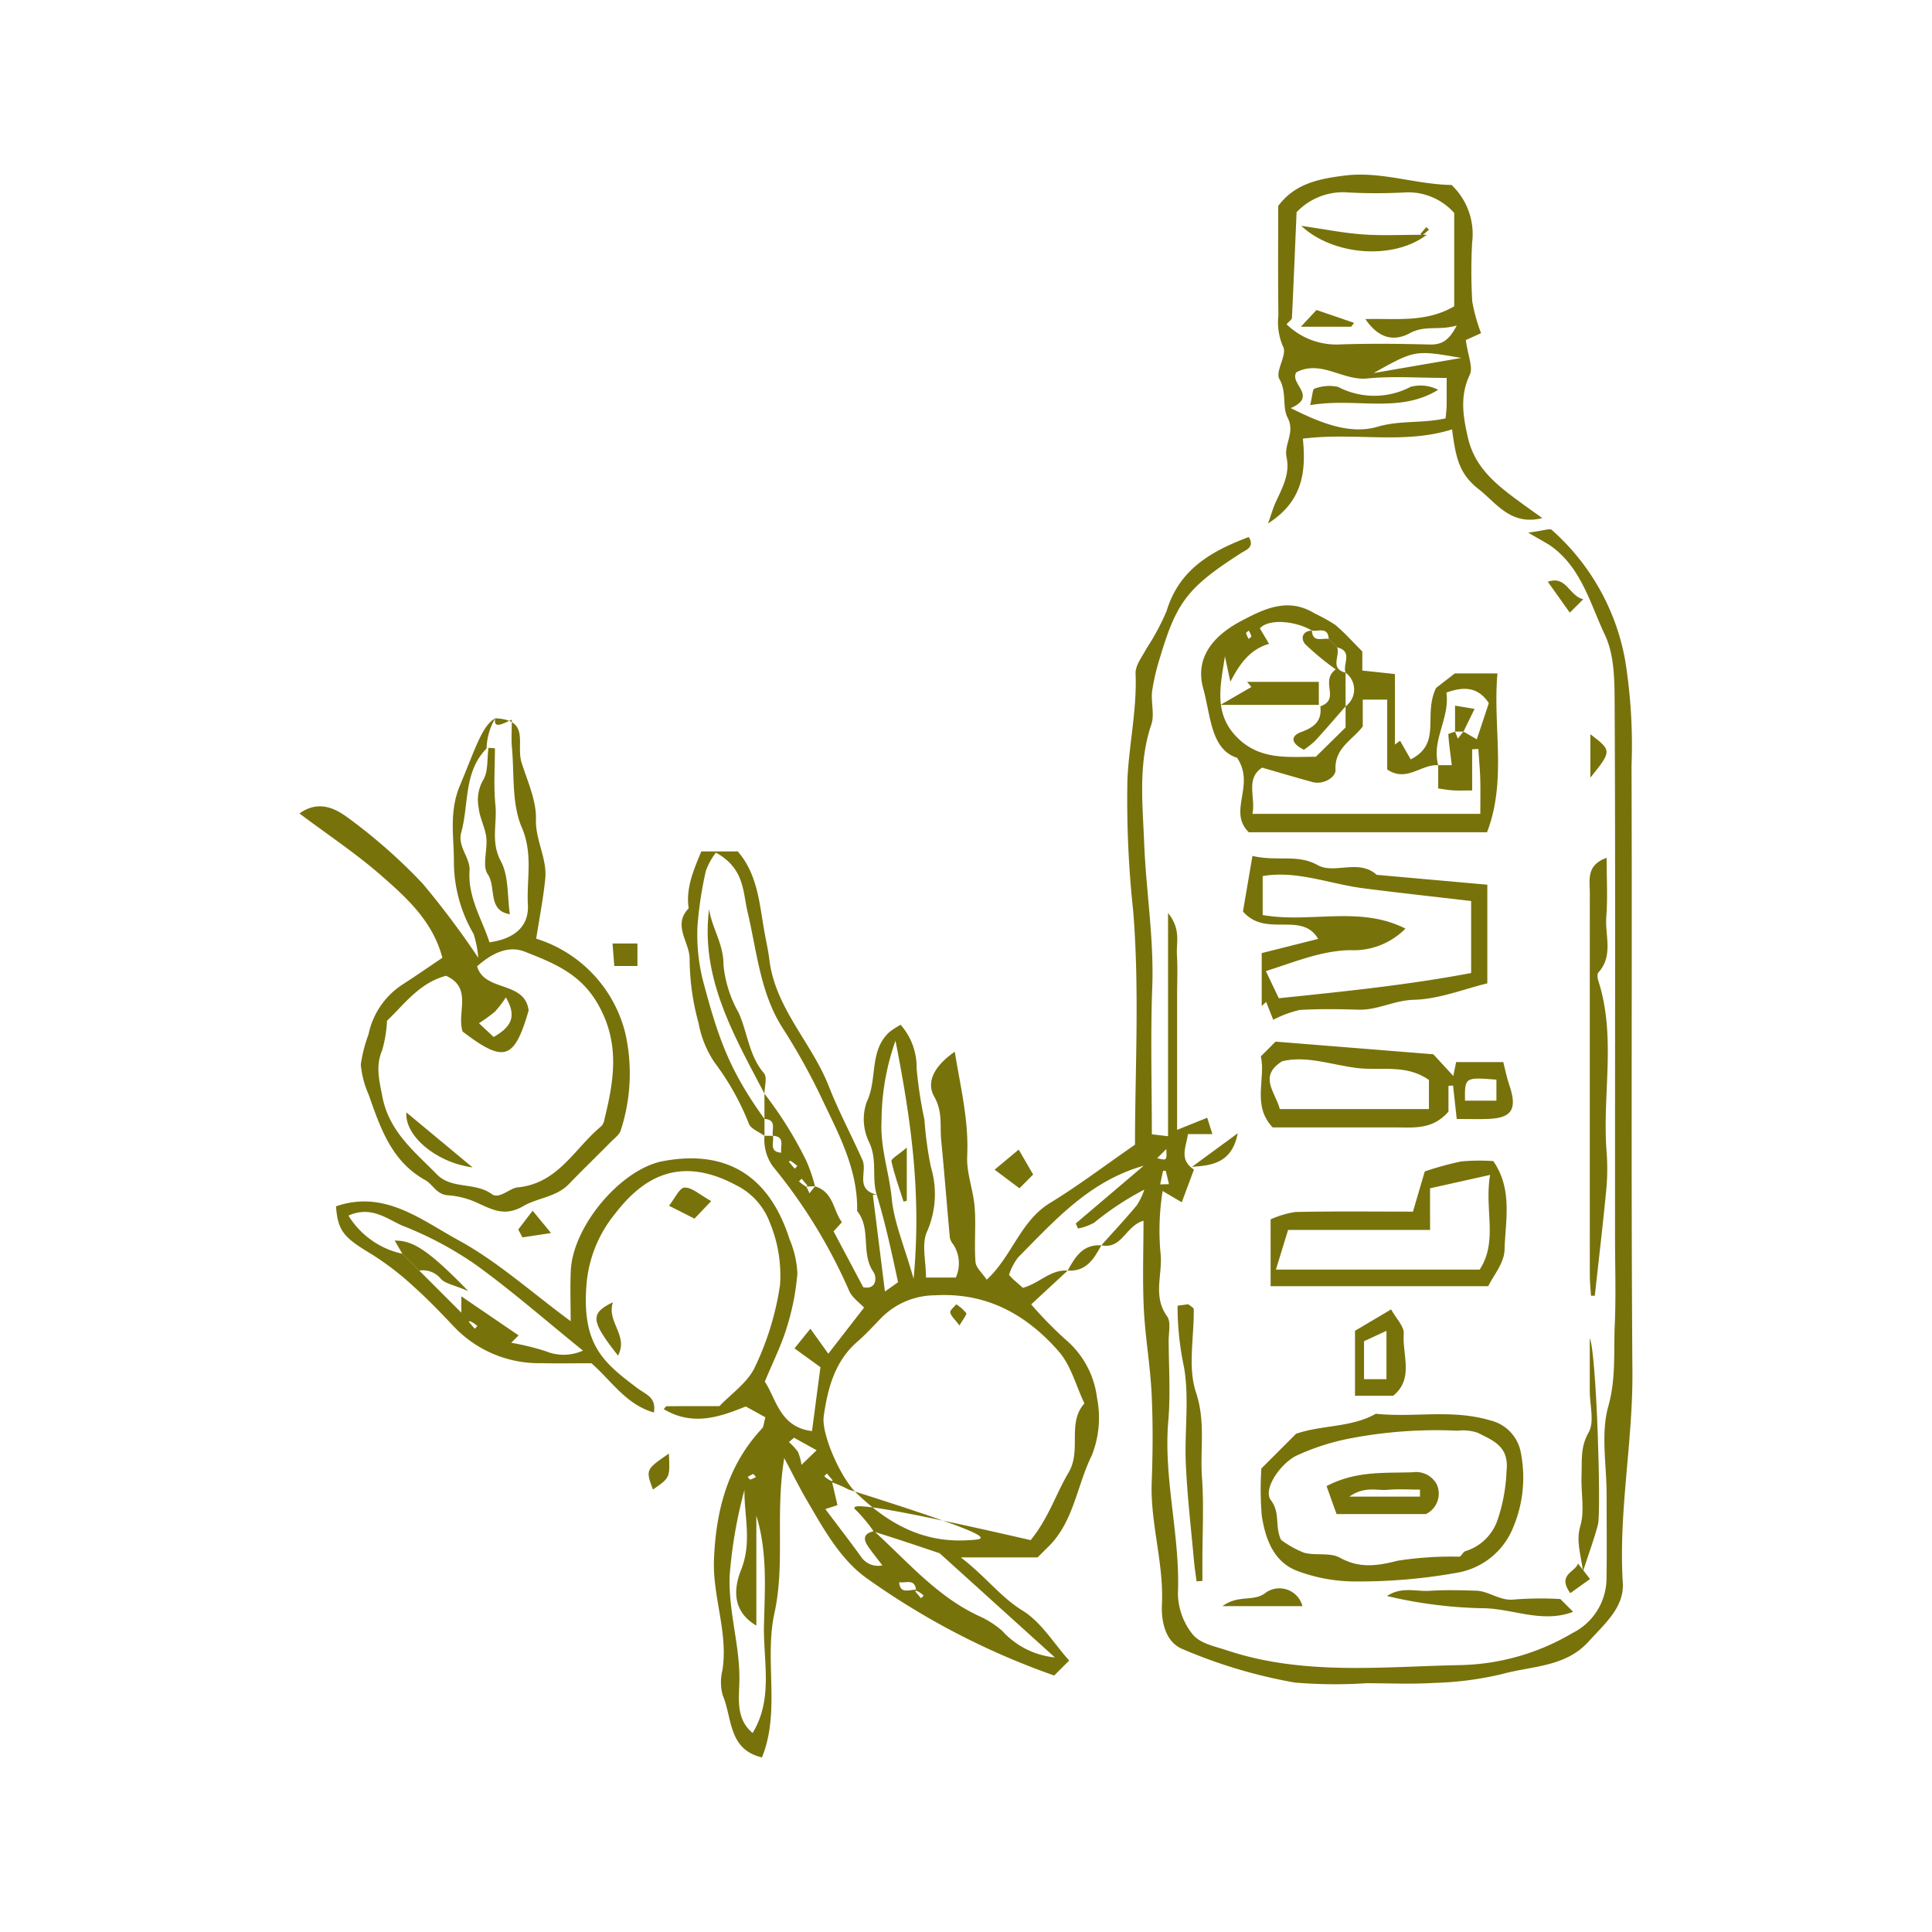 <svg id="圖層_1" data-name="圖層 1" xmlns="http://www.w3.org/2000/svg" viewBox="0 0 166 166">
  <defs>
    <style>
      .cls-1 {
        fill: #78720b;
      }
    </style>
  </defs>
  <title>2018-07-29-YOLO-關於我們-精稿</title>
  <g>
    <path class="cls-1" d="M91.735,109.17,88.6,112.075a34.022,34.022,0,0,0,2.947,3.014,7.8,7.8,0,0,1,2.711,5.024,8.747,8.747,0,0,1-.453,4.947c-1.287,2.6-1.546,5.71-3.753,7.859-.26.252-.512.511-.9.894h-6.6c2.167,1.664,3.384,3.382,5.312,4.574,1.606.992,2.689,2.828,4,4.289l-1.287,1.286a64.443,64.443,0,0,1-16.008-8.287c-2.357-1.637-3.805-4.313-5.27-6.813-.59-1.006-1.105-2.055-1.916-3.577-.791,4.826.09,9.055-.841,13.309-.888,4.057.536,8.471-1.076,12.406-2.91-.686-2.538-3.388-3.369-5.341a4.208,4.208,0,0,1-.025-2.15c.507-3.223-.846-6.294-.727-9.471.16-4.2,1.15-8.125,4.138-11.309.136-.146.131-.423.28-.953l-1.686-.931c-1.986.79-4.462,1.793-7.049.227.085-.085.17-.244.256-.245,1.437-.015,2.875-.011,4.533-.011,1-1.056,2.429-2.021,3.051-3.363a24.633,24.633,0,0,0,2.151-7.036,11.8,11.8,0,0,0-.875-5.372,5.858,5.858,0,0,0-2.874-3.2c-5.009-2.694-8.169-.509-10.451,2.48a10.965,10.965,0,0,0-2.413,5.893c-.461,5.3,1.4,6.821,4.337,9.039.752.568,1.66.779,1.44,2.108-2.427-.7-3.667-2.763-5.371-4.233-1.44,0-2.888.028-4.334-.006a10.059,10.059,0,0,1-7.411-3.073c-1.162-1.224-2.331-2.449-3.59-3.57a24.309,24.309,0,0,0-3.568-2.732c-2.376-1.425-2.884-1.986-3.039-4.1,4.152-1.451,7.332,1.171,10.505,2.9,3.377,1.843,6.31,4.5,9.657,6.966,0-1.494-.052-2.912.01-4.324.167-3.843,4.31-8.745,7.916-9.425,5.441-1.026,9.142,1.242,10.877,6.7a8.476,8.476,0,0,1,.677,2.949,21.111,21.111,0,0,1-.919,4.668c-.449,1.484-1.16,2.889-1.88,4.628.978,1.443,1.272,3.915,4.055,4.246.243-1.841.466-3.527.726-5.49-.473-.341-1.253-.906-2.232-1.614l1.368-1.689c.54.755,1.016,1.418,1.539,2.147.977-1.261,2.02-2.605,3.072-3.961-.383-.424-1.051-.871-1.3-1.487A45.454,45.454,0,0,0,66.4,100.212a3.93,3.93,0,0,1-.713-2.62h.724c.109.548-.359,1.386.723,1.448a7.017,7.017,0,0,0,.757.685,1.49,1.49,0,0,0-.109.1l.5.591c.076-.077.152-.152.227-.229a4.029,4.029,0,0,0-.623-.466,6.914,6.914,0,0,1-.757-.685c-.109-.549.36-1.386-.723-1.448-.109-.548.359-1.385-.724-1.447v-2.17a33.279,33.279,0,0,1,3.6,5.776,13.419,13.419,0,0,1,.743,2.183,5.389,5.389,0,0,0-.756.037c.014-.009.061-.056.108-.1l-.5-.592-.229.228a4,4,0,0,0,.625.466,2.906,2.906,0,0,1,.271.563l.485-.6c1.6.484,1.552,2.082,2.309,3.078l-.715.789c.865,1.63,1.7,3.2,2.547,4.8,1.169.241,1.179-.871.872-1.317-1.108-1.61-.153-3.707-1.395-5.225.077-3.657-1.669-6.766-3.15-9.908A54.686,54.686,0,0,0,67.2,88.261c-1.89-2.982-2.177-6.58-2.981-9.969-.4-1.677-.246-3.676-2.707-5.033a5.962,5.962,0,0,0-.863,1.562,32.76,32.76,0,0,0-.721,4.761,16.108,16.108,0,0,0,.6,5.15c1.254,4.676,2.237,7.351,5.158,11.413q0,.725,0,1.447c-.46-.339-1.158-.583-1.339-1.034a22.379,22.379,0,0,0-2.957-5.276,8.937,8.937,0,0,1-1.366-3.374,20.907,20.907,0,0,1-.769-5.413c.064-1.5-1.53-2.966-.082-4.448-.254-1.657.363-3.175,1.085-4.892h3.132c1.722,1.984,1.861,4.519,2.3,6.955.14.782.319,1.559.415,2.348.511,4.178,3.634,7.126,5.1,10.858.849,2.168,1.956,4.231,2.9,6.361.437.992-.672,2.5,1.22,2.97.039,0-.143.012-.327.023.356,2.851.712,5.7,1.036,8.3l1.128-.8c-.538-2.508-1.076-5.023-1.837-7.528-.448-1.48.086-2.979-.656-4.515a4.493,4.493,0,0,1-.2-3.448c.957-1.953.169-4.444,2-6.045a7.57,7.57,0,0,1,.912-.583A5.494,5.494,0,0,1,78.757,91.8a36.328,36.328,0,0,0,.672,4.4,30.118,30.118,0,0,0,.56,4.087,8.039,8.039,0,0,1-.336,5.532c-.491,1.065-.089,2.541-.089,3.951h2.56a2.977,2.977,0,0,0-.212-2.84,1.321,1.321,0,0,1-.3-.595c-.257-2.792-.471-5.587-.745-8.376-.121-1.245.146-2.421-.6-3.743-.827-1.465.371-2.887,1.768-3.851.474,2.968,1.217,5.888,1.066,8.964-.07,1.453.529,2.924.643,4.4.122,1.558-.047,3.138.072,4.7.038.5.59.96.964,1.523,2.167-1.99,2.877-5.031,5.453-6.6,2.409-1.469,4.667-3.187,7.287-5,0-6.4.4-13.286-.157-20.094a89.049,89.049,0,0,1-.493-11.281c.138-3.03.827-6.03.7-9.107-.028-.7.563-1.434.923-2.125a20.209,20.209,0,0,0,1.744-3.251c1.085-3.586,3.852-5.144,7.052-6.351.566.863-.282,1.139-.595,1.34-4.573,2.932-5.579,4.166-7,8.932a18.644,18.644,0,0,0-.7,2.955c-.12.95.223,2.009-.069,2.875-1.138,3.361-.749,6.812-.616,10.2.161,4.118.849,8.2.694,12.36-.157,4.191-.035,8.393-.035,12.654l1.392.166V78.448c1.128,1.4.7,2.532.762,3.564.074,1.2.017,2.411.017,3.616V97.079l2.587-1.042c.138.437.26.825.444,1.407h-2.1c-.17,1.163-.777,2.2.517,3.043l-1.047,2.814c-.437-.256-.9-.529-1.644-.967a21.3,21.3,0,0,0-.16,5.564c.116,1.721-.675,3.526.543,5.2.348.479.129,1.387.133,2.1.011,2.289.168,4.593-.029,6.866-.435,5.009,1.04,9.893.824,14.89a5.757,5.757,0,0,0,1.222,3.416c.634.836,1.886,1.063,2.983,1.427,6.578,2.19,13.348,1.4,20.026,1.271a19.684,19.684,0,0,0,9.667-2.752,5.28,5.28,0,0,0,2.93-4.7c.035-2.411.007-4.821.007-7.231,0-2.531-.516-5.207.145-7.552.67-2.381.451-4.655.554-6.972.112-2.526.025-5.061.025-7.591V99.033c0-12.775.033-25.549-.033-38.323-.011-2.067.015-4.36-.831-6.143-1.24-2.616-1.984-5.649-4.491-7.541-.449-.34-.968-.586-2.105-1.261,1.381-.177,1.859-.383,2.02-.237a19.572,19.572,0,0,1,6.3,11.143,45.909,45.909,0,0,1,.557,9.127c.063,17.353-.052,34.708.076,52.061.045,6.07-1.206,12.054-.825,18.142.132,2.106-1.578,3.531-2.913,5.017-2.023,2.252-4.939,2.114-7.5,2.829a28.5,28.5,0,0,1-5.833.752c-1.92.121-3.854.026-5.782.026a41.865,41.865,0,0,1-6.138-.055,43.489,43.489,0,0,1-9.643-2.872c-1.616-.646-1.85-2.645-1.792-3.807.178-3.587-1.01-7-.876-10.553.095-2.527.112-5.066-.009-7.59-.117-2.437-.552-4.858-.67-7.3-.121-2.5-.027-5-.027-7.561-1.545.439-1.85,2.487-3.618,2.108,1.02-1.14,2.066-2.258,3.043-3.434a5.976,5.976,0,0,0,.647-1.348,24.907,24.907,0,0,0-4.325,2.853,5.046,5.046,0,0,1-1.371.491l-.2-.431,5.841-4.963c-4.647,1.3-7.645,4.7-10.8,7.883a5.078,5.078,0,0,0-.767,1.476c-.019.04.142.164.367.409l.822.721C89.3,110.268,90.264,109.062,91.735,109.17ZM76.54,135.219l.723.723c.062,1.082.9.614,1.513.648-.047.047-.093.094-.141.141l.5.592.228-.229a2.1,2.1,0,0,0-.657-.428c-.063-1.083-.9-.615-1.448-.724l-.723-.723-.724-.724c-.386-.508-.784-1.007-1.157-1.524-.459-.638-.572-1.187.448-1.415,2.876,2.615,5.407,5.625,9.027,7.3a7.8,7.8,0,0,1,1.988,1.275,7.036,7.036,0,0,0,4.52,2.277l-9.9-8.95c-2.046-.69-3.843-1.294-5.653-1.854a13.233,13.233,0,0,0-1.484-1.8c-.6-.522-.775-1.091,14.955,2.526,1.546-1.9,2.176-3.988,3.254-5.8,1.149-1.931-.153-4.236,1.364-5.948-.719-1.507-1.153-3.264-2.212-4.473-2.761-3.155-6.184-5.075-10.631-4.815a6.534,6.534,0,0,0-4.624,1.955c-.67.692-1.322,1.406-2.047,2.036-1.946,1.693-2.538,4.013-2.881,6.384-.226,1.557,1.462,5.3,2.757,6.566,2.637,2.57,5.629,4.312,9.5,4.109,1.8-.1,3.609-.017-10.117-4.358a9.529,9.529,0,0,0-1.513-.648l.142-.141q-.252-.3-.5-.592l-.228.229a2.074,2.074,0,0,0,.657.428q.24,1.032.479,2.062l-1.042.338c1.044,1.387,2.085,2.733,3.081,4.112a1.75,1.75,0,0,0,1.823.724ZM40.426,113.435l-.141.142.505.591.228-.229a2.114,2.114,0,0,0-.657-.428l-.724-.723v-1.407l4.923,3.358-.633.633a22.038,22.038,0,0,1,2.96.725,4.033,4.033,0,0,0,3.2-.051c-3.248-2.627-6.143-5.168-9.254-7.41a30.526,30.526,0,0,0-6.193-3.3c-1.351-.559-2.7-1.78-4.7-.891a7.223,7.223,0,0,0,4.636,3.279l.724.723.723.724,3.618,3.618A3.49,3.49,0,0,0,40.426,113.435ZM76.942,89.42a20.852,20.852,0,0,0-1.2,6.9c-.119,2.318.667,4.438.879,6.671.2,2.054,1.07,4.044,1.876,6.876C79.2,102.44,78.237,96.038,76.942,89.42Zm-12.979,38.6a39.837,39.837,0,0,0-1.27,7.365c-.116,3.1.9,6.021.835,9.073-.035,1.569-.3,3.235,1.137,4.443,1.8-2.941.9-6.194.977-9.307s.3-6.259-.655-9.363v9.443c-2.3-1.361-1.819-3.511-1.308-4.8C64.619,132.5,63.943,130.3,63.963,128.023Zm4.264-4.489q-.222.186-.442.374a5.042,5.042,0,0,1,.778.842,4.59,4.59,0,0,1,.3,1.115l1.3-1.255Zm31.2-24.018c.832.208.832.208.783-.784Zm.254,2.253.757-.022c-.09-.382-.176-.765-.278-1.143-.005-.015-.222-.008-.228.017C99.84,101,99.763,101.385,99.683,101.769ZM64.705,126.64c-.151.084-.309.17-.466.258.08.079.178.239.238.225a2.309,2.309,0,0,0,.485-.225Z"/>
    <path class="cls-1" d="M42.549,61.715c3.052.142,1.762,2.213,2.265,3.807s1.279,3.255,1.234,4.866c-.051,1.822.976,3.379.8,5.122-.169,1.706-.507,3.4-.778,5.142a11.365,11.365,0,0,1,7.678,8.213,15.758,15.758,0,0,1-.4,8.214c-.1.406-.566.735-.895,1.068-1.184,1.2-2.4,2.371-3.569,3.586-1.09,1.131-2.7,1.184-3.9,1.886-1.563.912-2.584.358-3.864-.216a7.183,7.183,0,0,0-2.583-.7c-1.027-.038-1.319-.928-2.005-1.31-2.9-1.612-3.852-4.489-4.854-7.334a8.246,8.246,0,0,1-.678-2.589,12.2,12.2,0,0,1,.664-2.592,6.712,6.712,0,0,1,2.959-4.312c1.149-.741,2.272-1.521,3.387-2.27-.82-3.125-3.06-5.158-5.289-7.1-2.171-1.894-4.592-3.5-6.99-5.3,1.7-1.222,3.164-.376,4.215.4a47.247,47.247,0,0,1,6.348,5.6,72.709,72.709,0,0,1,4.8,6.4,8.917,8.917,0,0,0-.405-2.057A12.285,12.285,0,0,1,39,74.1c.01-2.173-.44-4.32.52-6.616,1.35-3.23,1.9-5.12,3.029-5.767a5.388,5.388,0,0,0-.741,2.593c-1.99,2.02-1.506,4.785-2.175,7.2-.345,1.246.786,2.169.711,3.317-.147,2.281,1.061,4.129,1.713,6.136,2.114-.289,3.408-1.341,3.3-3.24-.12-2.189.461-4.339-.525-6.632-.877-2.038-.632-4.564-.847-6.876-.063-.675-.01-1.359-.01-2.38C42.993,62.3,42.4,62.581,42.549,61.715ZM33.253,87.7a11.1,11.1,0,0,1-.416,2.537c-.578,1.366-.258,2.541.007,3.943.579,3.06,2.768,4.756,4.7,6.73,1.273,1.3,3.276.634,4.722,1.694.625.459,1.536-.519,2.194-.581,3.523-.33,4.918-3.391,7.219-5.269a1.179,1.179,0,0,0,.26-.606c.832-3.383,1.358-6.6-.626-9.975-1.509-2.57-3.827-3.455-6.21-4.4-1.451-.571-2.854.147-4.11,1.252.63,2.228,4.111,1.215,4.427,3.8-1.232,4.253-2.109,4.524-5.673,1.806-.523-1.641.888-3.74-1.418-4.789C36.029,84.44,34.718,86.32,33.253,87.7Zm10.209-2a9.4,9.4,0,0,1-.942,1.228,13.859,13.859,0,0,1-1.366.989L42.413,89.1C43.853,88.271,44.469,87.4,43.462,85.694Z"/>
    <path class="cls-1" d="M124.764,36.891c-4.125,1.315-8.4.235-12.82.8.273,2.729.054,5.347-2.992,7.284.3-.835.425-1.311.626-1.754.567-1.252,1.283-2.468.966-3.927-.246-1.129.764-2.119.087-3.414-.48-.92-.049-2.184-.708-3.322-.37-.639.689-2.089.33-2.755a5.226,5.226,0,0,1-.411-2.722c-.045-3.127-.017-6.254-.017-9.381,1.431-1.937,3.519-2.343,5.742-2.618,3.1-.384,6.037.76,9.153.812a5.806,5.806,0,0,1,1.766,4.953,45.234,45.234,0,0,0,.011,5.049,15.031,15.031,0,0,0,.757,2.731l-1.309.589c.183,1.361.639,2.349.34,2.981-.867,1.834-.582,3.549-.164,5.39.625,2.752,2.676,4.229,4.738,5.739.464.34.936.669,1.663,1.188-2.711.685-3.952-1.293-5.43-2.448C125.463,40.789,125.1,39.566,124.764,36.891Zm-14.223-9.03a6.148,6.148,0,0,0,4.369,1.74c2.641-.095,5.29-.069,7.933,0,1.037.025,1.661-.346,2.322-1.634-1.548.458-2.694-.059-4.028.659-1.591.857-2.848.218-3.821-1.209,2.572-.079,5.179.337,7.631-1.1v-8.02a5.287,5.287,0,0,0-4.356-1.756,46.376,46.376,0,0,1-4.687,0,5.5,5.5,0,0,0-4.5,1.691c-.134,3.135-.253,6.1-.4,9.072C110.989,27.475,110.731,27.638,110.541,27.861ZM124.3,32.47c-2.511,0-4.689-.169-6.828.048-2.095.212-3.962-1.631-6.085-.533-.633.989,1.884,2.046-.484,3.079,2.573,1.29,5.093,2.3,7.466,1.6,1.961-.572,3.9-.271,5.839-.72.034-.408.082-.748.089-1.091C124.306,34.151,124.3,33.443,124.3,32.47Zm1.264-1.716c-3.994-.688-3.994-.688-7.543,1.3Z"/>
    <path class="cls-1" d="M127.766,71.51H107.3c-1.85-1.813.6-4.022-1.01-6.4-2.266-.721-2.257-3.614-2.908-5.959-.693-2.5.678-4.422,3.238-5.782,2.06-1.094,4.066-2.062,6.362-.649a14.1,14.1,0,0,1,1.753.974c.827.7,1.549,1.514,2.317,2.28,0,.481,0,.961,0,1.64l2.8.3V63.97l.446-.322.91,1.6c2.724-1.383,1.028-3.767,2.182-6.139L125,57.861h3.663C128.251,62.442,129.489,67.048,127.766,71.51ZM114.166,54.9c-.061-1.083-.9-.615-1.447-.723-1.462-.855-3.729-1.027-4.469-.185.244.409.517.869.791,1.328-1.639.469-2.532,1.715-3.325,3.261-.173-.8-.321-1.5-.47-2.19-.357,2.426-1.009,4.827.984,6.9,1.977,2.056,4.424,1.728,6.825,1.732l2.558-2.519V60.69a1.793,1.793,0,0,0,0-2.895c-.275-.712.671-1.831-.723-2.17Q114.527,55.262,114.166,54.9ZM125.02,62.86c.08.2.159.4.238.6.162-.2.324-.4.485-.6l1.144.665c.339-1.019.688-2.068,1.033-3.11-.95-1.463-2.227-1.409-3.641-.912.307,2.216-1.3,4.1-.706,6.247-1.449-.114-2.72,1.5-4.383.363v-6h-2.1v2.3c-.875,1.175-2.442,1.842-2.342,3.75.031.591-1.009,1.3-2,1.028-1.379-.382-2.751-.786-4.306-1.233-1.458.951-.539,2.566-.83,3.971h19.578c0-1.114.022-2.069-.006-3.023-.027-.853-.108-1.7-.165-2.558l-.53.032v3.538c-.711,0-1.175.022-1.634-.007-.438-.028-.872-.11-1.283-.164v-2h1.167c-.125-1.024-.24-1.837-.3-2.653C124.437,63.035,124.819,62.941,125.02,62.86Zm-17.727-8.682c-.081.08-.241.178-.227.237a2.294,2.294,0,0,0,.226.486c.081-.081.24-.178.227-.238A2.264,2.264,0,0,0,107.293,54.178Z"/>
    <path class="cls-1" d="M107.612,73.54c2.149.508,3.851-.189,5.622.8,1.418.789,3.512-.567,5.052.826l9.506.849v8.476c-1.985.48-4.145,1.358-6.325,1.413-1.685.045-3.108.9-4.745.85-1.68-.052-3.367-.076-5.043.021a9.677,9.677,0,0,0-2.282.845c-.152-.386-.38-.96-.608-1.534l-.382.353V81.892l4.85-1.22c-1.413-2.417-4.5-.073-6.459-2.359C107.027,76.966,107.29,75.426,107.612,73.54Zm18.79,3.876c-3.288-.385-6.276-.71-9.256-1.093-2.908-.374-5.736-1.559-8.655-1.05V78.62c4.1.724,8.32-.833,12.266,1.167a6.255,6.255,0,0,1-4.774,1.852c-2.45.055-4.621.971-7.219,1.8l1.113,2.33c5.82-.6,11.173-1.154,16.525-2.166Z"/>
    <path class="cls-1" d="M108.378,126.174l2.98-2.981c2.236-.776,4.731-.518,6.858-1.722,3.258.352,6.516-.42,9.842.575a3.48,3.48,0,0,1,2.612,2.759,11.052,11.052,0,0,1-.817,6.8,6.337,6.337,0,0,1-4.661,3.527,47.7,47.7,0,0,1-8.7.748,14.157,14.157,0,0,1-5.014-.9c-2.045-.764-2.755-2.751-3.064-4.739A27.205,27.205,0,0,1,108.378,126.174Zm1.7,6.139a8.559,8.559,0,0,0,1.972,1.1c1,.266,2.228-.041,3.07.424,1.7.936,3.2.713,4.969.262a29.867,29.867,0,0,1,5.287-.346c.182-.011.314-.4.519-.47a4.225,4.225,0,0,0,2.8-2.759,14.858,14.858,0,0,0,.75-4.163c.229-2.111-1.179-2.591-2.48-3.257a3.916,3.916,0,0,0-1.725-.175,39.139,39.139,0,0,0-9.1.635,20.031,20.031,0,0,0-4.793,1.529c-1.409.741-2.844,2.892-2.154,3.8C110.033,129.986,109.509,131.165,110.074,132.313Z"/>
    <path class="cls-1" d="M127.873,110.511h-18.7V104.77a8.067,8.067,0,0,1,2.131-.634c3.244-.073,6.49-.031,10.1-.031.317-1.082.66-2.251,1.015-3.455a27.147,27.147,0,0,1,3.126-.857,17.272,17.272,0,0,1,2.762-.03c1.688,2.45,1.033,5.116.965,7.634C129.247,108.518,128.3,109.615,127.873,110.511Zm-5-4.832h-12.2l-1.045,3.406h17.506c1.605-2.449.382-5.181.9-8.136L122.87,102.1Z"/>
    <path class="cls-1" d="M123.154,90.587l1.716,1.861c.07-.345.136-.674.242-1.191h4.054c.159.623.281,1.291.5,1.925.721,2.093.276,2.873-1.77,2.957-.84.035-1.682.006-2.732.006-.1-.95-.21-1.913-.316-2.875l-.394.026v2.218c-1.393,1.606-3.068,1.351-4.672,1.353q-5.213.007-10.436,0c-1.8-1.9-.572-4.165-1.013-6.105l1.262-1.262Zm-13.188,4.707h12.809v-2.5c-1.957-1.391-4.136-.775-6.19-1.029-2.173-.268-4.286-1.085-6.414-.586C108.1,92.465,109.577,93.834,109.966,95.294Zm18.607-2.53c-2.721-.213-2.721-.213-2.7,1.808h2.7Z"/>
    <path class="cls-1" d="M136.7,111.333c-.034-.561-.095-1.122-.1-1.683q-.007-16.459,0-32.918c0-1.121-.325-2.4,1.443-3.026,0,1.759.1,3.423-.028,5.071-.125,1.6.63,3.336-.679,4.781-.12.133-.077.488-.007.706,1.545,4.782.353,9.7.7,14.535a19.641,19.641,0,0,1,0,3.254c-.294,3.1-.664,6.187-1,9.279Z"/>
    <path class="cls-1" d="M101.177,112.186l.918-.123c.165.146.471.29.473.438.037,2.394-.53,4.977.191,7.133.84,2.512.344,4.89.517,7.311.17,2.386.036,4.792.036,7.189v1.7l-.5.037c-.076-.591-.171-1.181-.225-1.775-.249-2.776-.578-5.548-.7-8.33-.121-2.752.305-5.568-.146-8.248A25.343,25.343,0,0,1,101.177,112.186Z"/>
    <path class="cls-1" d="M136.019,134.991c-.248-1.618-.6-2.644-.233-3.887.391-1.326.04-2.859.1-4.3.054-1.248-.126-2.449.609-3.723.52-.9.1-2.344.1-3.546v-4.564c.59,1.343.988,14.925.707,16C136.985,132.205,136.537,133.4,136.019,134.991Z"/>
    <path class="cls-1" d="M119.7,119.928h-3.276v-5.587l3.1-1.835c.431.782,1.137,1.464,1.087,2.086C120.47,116.4,121.52,118.462,119.7,119.928Zm-.574-5.582-1.926.892V118.5h1.926Z"/>
    <path class="cls-1" d="M134.066,137.39l1.1,1.1c-2.695,1.026-5.259-.321-7.855-.31a38.626,38.626,0,0,1-8.139-1.049c1.259-.834,2.515-.368,3.677-.446,1.32-.088,2.651-.051,3.976-.011,1.143.034,2.066.92,3.323.753A29.625,29.625,0,0,1,134.066,137.39Z"/>
    <path class="cls-1" d="M105.034,138c1.466-1.054,2.693-.292,3.782-1.2a2.045,2.045,0,0,1,3.091,1.2Z"/>
    <path class="cls-1" d="M52.667,111.887c-.582,1.7,1.368,2.852.432,4.588C50.769,113.505,50.659,112.859,52.667,111.887Z"/>
    <path class="cls-1" d="M85.458,100.5l2.068-1.726,1.244,2.142c-.334.336-.674.676-1.18,1.183Z"/>
    <path class="cls-1" d="M61.106,103.2l-1.437,1.508L57.482,103.6c.489-.61.9-1.551,1.334-1.563C59.459,102.013,60.121,102.655,61.106,103.2Z"/>
    <path class="cls-1" d="M57.469,124.892c.107,2.071.107,2.071-1.37,3.091C55.472,126.271,55.472,126.271,57.469,124.892Z"/>
    <path class="cls-1" d="M54.77,81.068V83H52.781q-.06-.762-.152-1.935Z"/>
    <path class="cls-1" d="M136.646,66.817V63.086C138.494,64.494,138.5,64.519,136.646,66.817Z"/>
    <path class="cls-1" d="M102.417,100.257c1.176-.862,2.352-1.726,3.932-2.886C105.851,99.923,104.165,100.134,102.417,100.257Z"/>
    <path class="cls-1" d="M136.032,51.487l-1.153,1.153c-.6-.846-1.2-1.688-1.889-2.655C134.6,49.419,134.821,51.214,136.032,51.487Z"/>
    <path class="cls-1" d="M44.527,105.642c.4-.519.8-1.039,1.238-1.615l1.582,1.916-2.456.372C44.769,106.09,44.649,105.866,44.527,105.642Z"/>
    <path class="cls-1" d="M94.629,107c-.636,1.162-1.305,2.28-2.894,2.171C92.371,108.007,93.04,106.89,94.629,107Z"/>
    <path class="cls-1" d="M135.587,134.344c.448.577.715.921,1.029,1.327-.544.389-1.085.778-1.7,1.217C133.778,135.282,135.31,135.113,135.587,134.344Z"/>
    <path class="cls-1" d="M82.442,113.89c-.386-.514-.715-.787-.795-1.122-.045-.181.329-.466.514-.7a3.463,3.463,0,0,1,.854.754C83.092,112.947,82.763,113.317,82.442,113.89Z"/>
    <path class="cls-1" d="M65.686,93.975c-2.649-5.06-5.511-9.961-4.76-15.86.244,1.628,1.257,3.008,1.236,4.8A10.351,10.351,0,0,0,63.457,87c.778,1.713.881,3.694,2.186,5.216C65.938,92.562,65.686,93.376,65.686,93.975Z"/>
    <path class="cls-1" d="M36.019,109.17l-.723-.724-.724-.723-.658-1.127c1.558-.039,2.941.852,6.324,4.337-1.3-.55-1.972-.645-2.339-1.032A2,2,0,0,0,36.019,109.17Z"/>
    <path class="cls-1" d="M77.912,98.6v4.57l-.279.075c-.364-1.154-.786-2.3-1.04-3.474C76.549,99.567,77.208,99.209,77.912,98.6Z"/>
    <path class="cls-1" d="M34.919,95.582c1.77,1.47,3.608,3,5.685,4.723C37.345,99.866,34.748,97.5,34.919,95.582Z"/>
    <path class="cls-1" d="M42.525,64.292c0,1.627-.121,3.268.042,4.879.161,1.591-.424,3.165.467,4.826.692,1.288.547,3.024.773,4.555-1.958-.329-1.138-2.332-1.9-3.437-.5-.725,0-2.095-.124-3.157-.1-.872-.578-1.7-.657-2.575a3.431,3.431,0,0,1,.379-2.349c.461-.735.333-1.838.466-2.779Z"/>
    <path class="cls-1" d="M122.594,20.169c-2.888,2.213-8.084,1.779-10.79-.765,1.987.287,3.633.62,5.3.739S120.45,20.169,122.594,20.169Z"/>
    <path class="cls-1" d="M116.088,28.072h-4.313l1.339-1.437,3.233,1.107Z"/>
    <path class="cls-1" d="M122.05,20.1l.5-.592.229.228-.592.505Q122.121,20.173,122.05,20.1Z"/>
    <path class="cls-1" d="M112.573,34.81c.192-.816.213-1.379.351-1.408a3.6,3.6,0,0,1,2.041-.162,6.716,6.716,0,0,0,6.233,0,3.28,3.28,0,0,1,2.37.253C120.2,35.567,116.52,34.141,112.573,34.81Z"/>
    <path class="cls-1" d="M113.316,60.567h-8.46l2.664-1.538-.367-.441h6.163Z"/>
    <path class="cls-1" d="M114.166,54.9q.362.36.724.724c.276.711-.67,1.831.723,2.17V60.69c-.867.987-1.72,1.99-2.611,2.957a7.368,7.368,0,0,1-.97.771c-1.109-.545-1.187-1.169-.232-1.521,1.113-.409,1.8-.942,1.643-2.207,1.776-.631-.076-2.137,1.323-3.177a22.965,22.965,0,0,1-2.622-2.168c-.368-.411-.318-1.12.575-1.167C112.781,55.26,113.618,54.792,114.166,54.9Z"/>
    <path class="cls-1" d="M125.743,62.86h-.723V60.63l1.675.281C126.312,61.693,126.028,62.277,125.743,62.86Z"/>
    <path class="cls-1" d="M122.514,130.09h-7.675c-.282-.789-.578-1.614-.859-2.4,2.517-1.332,4.979-1.107,7.418-1.192a2.006,2.006,0,0,1,2.067,1.078A1.944,1.944,0,0,1,122.514,130.09Zm-.507-1.5,0-.6c-.93,0-1.866-.065-2.788.018s-1.952-.341-3.286.584Z"/>
  </g>
</svg>
